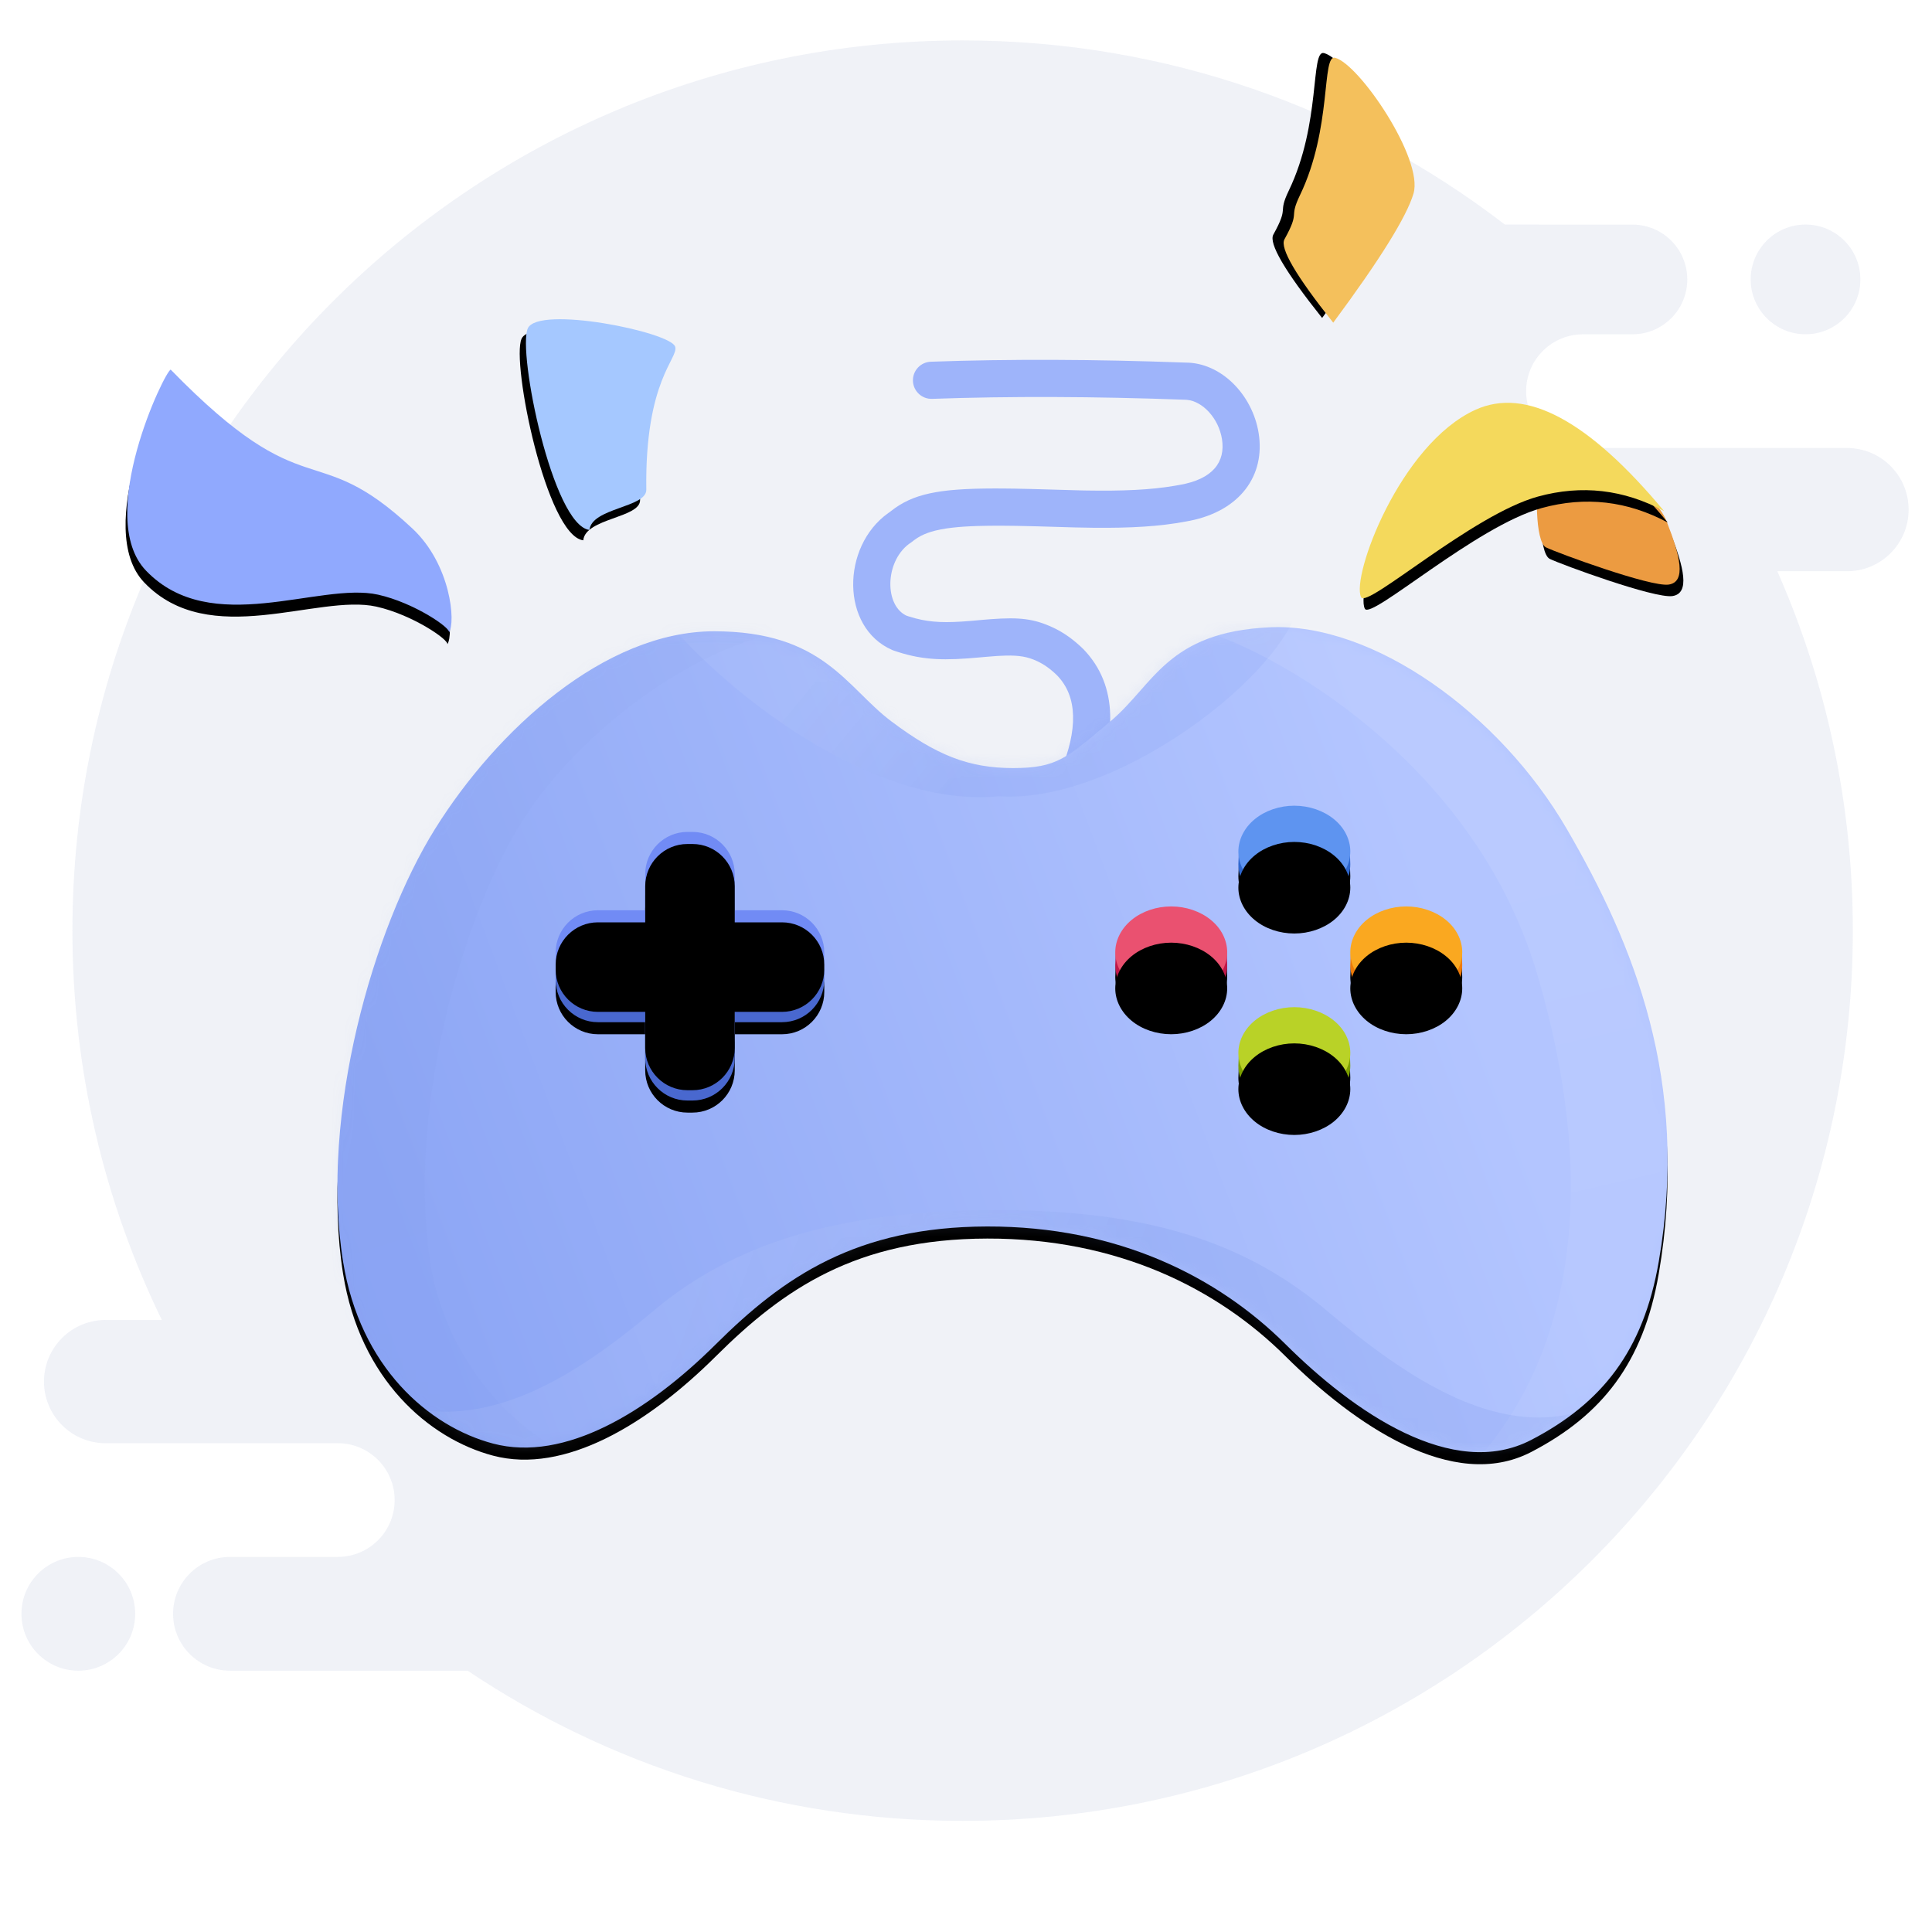 <svg xmlns="http://www.w3.org/2000/svg" xmlns:xlink="http://www.w3.org/1999/xlink" width="160" height="160" viewBox="0 0 160 160">
    <defs>
        <filter id="3zl8c8expc" width="117.2%" height="127.8%" x="-8.6%" y="-12.4%" filterUnits="objectBoundingBox">
            <feOffset dy="1" in="SourceAlpha" result="shadowOffsetOuter1"/>
            <feGaussianBlur in="shadowOffsetOuter1" result="shadowBlurOuter1" stdDeviation="3"/>
            <feColorMatrix in="shadowBlurOuter1" values="0 0 0 0 0.161 0 0 0 0 0.241 0 0 0 0 0.564 0 0 0 0.15 0"/>
        </filter>
        <filter id="rjyifh10rf" width="100%" height="100%" x="0%" y="0%" filterUnits="objectBoundingBox">
            <feGaussianBlur in="SourceGraphic"/>
        </filter>
        <filter id="7gu4l49aki" width="100%" height="100%" x="0%" y="0%" filterUnits="objectBoundingBox">
            <feGaussianBlur in="SourceGraphic"/>
        </filter>
        <filter id="ejh9tw8quk" width="100%" height="100%" x="0%" y="0%" filterUnits="objectBoundingBox">
            <feGaussianBlur in="SourceGraphic"/>
        </filter>
        <filter id="8ef4ehfbdm" width="100%" height="100%" x="0%" y="0%" filterUnits="objectBoundingBox">
            <feGaussianBlur in="SourceGraphic"/>
        </filter>
        <filter id="wbte113pkn" width="143.2%" height="150%" x="-21.6%" y="-12.5%" filterUnits="objectBoundingBox">
            <feOffset dy="1" in="SourceAlpha" result="shadowOffsetOuter1"/>
            <feGaussianBlur in="shadowOffsetOuter1" result="shadowBlurOuter1" stdDeviation=".5"/>
            <feColorMatrix in="shadowBlurOuter1" values="0 0 0 0 0.125 0 0 0 0 0.347 0 0 0 0 0.761 0 0 0 0.3 0"/>
        </filter>
        <filter id="z5pub2dmgq" width="164.7%" height="179.1%" x="-32.4%" y="-39.6%" filterUnits="objectBoundingBox">
            <feGaussianBlur in="SourceAlpha" result="shadowBlurInner1" stdDeviation="1.5"/>
            <feOffset dy="3" in="shadowBlurInner1" result="shadowOffsetInner1"/>
            <feComposite in="shadowOffsetInner1" in2="SourceAlpha" k2="-1" k3="1" operator="arithmetic" result="shadowInnerInner1"/>
            <feColorMatrix in="shadowInnerInner1" values="0 0 0 0 1 0 0 0 0 1 0 0 0 0 1 0 0 0 0.1 0"/>
        </filter>
        <filter id="8xzkxebnjr" width="143.2%" height="150%" x="-21.6%" y="-12.5%" filterUnits="objectBoundingBox">
            <feOffset dy="1" in="SourceAlpha" result="shadowOffsetOuter1"/>
            <feGaussianBlur in="shadowOffsetOuter1" result="shadowBlurOuter1" stdDeviation=".5"/>
            <feColorMatrix in="shadowBlurOuter1" values="0 0 0 0 0.125 0 0 0 0 0.347 0 0 0 0 0.761 0 0 0 0.3 0"/>
        </filter>
        <filter id="wyl6pdqxqu" width="164.7%" height="179.1%" x="-32.4%" y="-39.6%" filterUnits="objectBoundingBox">
            <feGaussianBlur in="SourceAlpha" result="shadowBlurInner1" stdDeviation="1.5"/>
            <feOffset dy="3" in="shadowBlurInner1" result="shadowOffsetInner1"/>
            <feComposite in="shadowOffsetInner1" in2="SourceAlpha" k2="-1" k3="1" operator="arithmetic" result="shadowInnerInner1"/>
            <feColorMatrix in="shadowInnerInner1" values="0 0 0 0 1 0 0 0 0 1 0 0 0 0 1 0 0 0 0.1 0"/>
        </filter>
        <filter id="j0z2b7ez9v" width="143.2%" height="150%" x="-21.6%" y="-12.5%" filterUnits="objectBoundingBox">
            <feOffset dy="1" in="SourceAlpha" result="shadowOffsetOuter1"/>
            <feGaussianBlur in="shadowOffsetOuter1" result="shadowBlurOuter1" stdDeviation=".5"/>
            <feColorMatrix in="shadowBlurOuter1" values="0 0 0 0 0.125 0 0 0 0 0.347 0 0 0 0 0.761 0 0 0 0.3 0"/>
        </filter>
        <filter id="4pztrg5ngy" width="164.7%" height="179.1%" x="-32.4%" y="-39.6%" filterUnits="objectBoundingBox">
            <feGaussianBlur in="SourceAlpha" result="shadowBlurInner1" stdDeviation="1.5"/>
            <feOffset dy="3" in="shadowBlurInner1" result="shadowOffsetInner1"/>
            <feComposite in="shadowOffsetInner1" in2="SourceAlpha" k2="-1" k3="1" operator="arithmetic" result="shadowInnerInner1"/>
            <feColorMatrix in="shadowInnerInner1" values="0 0 0 0 1 0 0 0 0 1 0 0 0 0 1 0 0 0 0.1 0"/>
        </filter>
        <filter id="577begrnpz" width="143.2%" height="150%" x="-21.6%" y="-12.5%" filterUnits="objectBoundingBox">
            <feOffset dy="1" in="SourceAlpha" result="shadowOffsetOuter1"/>
            <feGaussianBlur in="shadowOffsetOuter1" result="shadowBlurOuter1" stdDeviation=".5"/>
            <feColorMatrix in="shadowBlurOuter1" values="0 0 0 0 0.125 0 0 0 0 0.347 0 0 0 0 0.761 0 0 0 0.3 0"/>
        </filter>
        <filter id="u7iq443t2C" width="164.7%" height="179.1%" x="-32.4%" y="-39.6%" filterUnits="objectBoundingBox">
            <feGaussianBlur in="SourceAlpha" result="shadowBlurInner1" stdDeviation="1.5"/>
            <feOffset dy="3" in="shadowBlurInner1" result="shadowOffsetInner1"/>
            <feComposite in="shadowOffsetInner1" in2="SourceAlpha" k2="-1" k3="1" operator="arithmetic" result="shadowInnerInner1"/>
            <feColorMatrix in="shadowInnerInner1" values="0 0 0 0 1 0 0 0 0 1 0 0 0 0 1 0 0 0 0.1 0"/>
        </filter>
        <filter id="onsscx1bxD" width="118%" height="119.6%" x="-9%" y="-4.9%" filterUnits="objectBoundingBox">
            <feOffset dy="1" in="SourceAlpha" result="shadowOffsetOuter1"/>
            <feGaussianBlur in="shadowOffsetOuter1" result="shadowBlurOuter1" stdDeviation=".5"/>
            <feColorMatrix in="shadowBlurOuter1" values="0 0 0 0 0.125 0 0 0 0 0.345 0 0 0 0 0.761 0 0 0 0.3 0"/>
        </filter>
        <filter id="2wmm988uqG" width="109%" height="109.8%" x="-4.5%" y="-4.9%" filterUnits="objectBoundingBox">
            <feGaussianBlur in="SourceAlpha" result="shadowBlurInner1" stdDeviation=".5"/>
            <feOffset dy="1" in="shadowBlurInner1" result="shadowOffsetInner1"/>
            <feComposite in="shadowOffsetInner1" in2="SourceAlpha" k2="-1" k3="1" operator="arithmetic" result="shadowInnerInner1"/>
            <feColorMatrix in="shadowInnerInner1" values="0 0 0 0 1 0 0 0 0 1 0 0 0 0 1 0 0 0 0.1 0"/>
        </filter>
        <filter id="3touj399pH" width="167.9%" height="201.8%" x="-33.9%" y="-45.5%" filterUnits="objectBoundingBox">
            <feOffset dy="1" in="SourceAlpha" result="shadowOffsetOuter1"/>
            <feGaussianBlur in="shadowOffsetOuter1" result="shadowBlurOuter1" stdDeviation="3"/>
            <feColorMatrix in="shadowBlurOuter1" values="0 0 0 0 0.161 0 0 0 0 0.241 0 0 0 0 0.564 0 0 0 0.15 0"/>
        </filter>
        <filter id="wjowo0vxaJ" width="223.3%" height="212.5%" x="-61.7%" y="-50.3%" filterUnits="objectBoundingBox">
            <feOffset dy="1" in="SourceAlpha" result="shadowOffsetOuter1"/>
            <feGaussianBlur in="shadowOffsetOuter1" result="shadowBlurOuter1" stdDeviation="3"/>
            <feColorMatrix in="shadowBlurOuter1" values="0 0 0 0 0.161 0 0 0 0 0.241 0 0 0 0 0.564 0 0 0 0.15 0"/>
        </filter>
        <filter id="c4uviu0tiL" width="282.2%" height="247.9%" x="-91.1%" y="-66.2%" filterUnits="objectBoundingBox">
            <feOffset dy="1" in="SourceAlpha" result="shadowOffsetOuter1"/>
            <feGaussianBlur in="shadowOffsetOuter1" result="shadowBlurOuter1" stdDeviation="3"/>
            <feColorMatrix in="shadowBlurOuter1" values="0 0 0 0 0.161 0 0 0 0 0.241 0 0 0 0 0.564 0 0 0 0.15 0"/>
        </filter>
        <filter id="o93gofwkaN" width="172.9%" height="247.9%" x="-36.4%" y="-66.2%" filterUnits="objectBoundingBox">
            <feOffset dy="1" in="SourceAlpha" result="shadowOffsetOuter1"/>
            <feGaussianBlur in="shadowOffsetOuter1" result="shadowBlurOuter1" stdDeviation="3"/>
            <feColorMatrix in="shadowBlurOuter1" values="0 0 0 0 0.161 0 0 0 0 0.241 0 0 0 0 0.564 0 0 0 0.15 0"/>
        </filter>
        <filter id="4bl4h5w0sP" width="193.8%" height="278.1%" x="-46.9%" y="-79.7%" filterUnits="objectBoundingBox">
            <feOffset dy="1" in="SourceAlpha" result="shadowOffsetOuter1"/>
            <feGaussianBlur in="shadowOffsetOuter1" result="shadowBlurOuter1" stdDeviation="3"/>
            <feColorMatrix in="shadowBlurOuter1" values="0 0 0 0 0.161 0 0 0 0 0.241 0 0 0 0 0.564 0 0 0 0.15 0"/>
        </filter>
        <path id="dngmeyovxa" d="M8.746 119.52c-2.818 0-5.102-2.285-5.102-5.102 0-2.818 2.284-5.102 5.102-5.102l4.66.001c-4.745-9.74-7.407-20.681-7.407-32.244C5.999 36.357 39.005 3.35 79.72 3.35c16.9 0 32.471 5.687 44.906 15.25l10.566.002c2.507 0 4.54 2.033 4.54 4.54 0 2.508-2.033 4.541-4.54 4.541l-.74-.001-3.354.001c-2.529 0-4.592 1.993-4.705 4.494l-.005.216c0 2.6 2.109 4.71 4.71 4.71h21.864c2.817 0 5.101 2.284 5.101 5.101 0 2.818-2.284 5.102-5.102 5.102h-5.775c4.022 9.103 6.256 19.174 6.256 29.767 0 40.715-33.006 73.722-73.722 73.722-15.169 0-29.267-4.581-40.988-12.435l-19.687-.002c-2.6 0-4.71-2.109-4.71-4.71 0-2.6 2.11-4.71 4.71-4.71h8.93c2.602 0 4.71-2.108 4.71-4.709 0-2.6-2.108-4.71-4.71-4.71H8.747zm-2.26 9.419c2.6 0 4.707 2.108 4.707 4.708v.003c0 2.6-2.108 4.708-4.708 4.708s-4.707-2.108-4.707-4.708v-.003c0-2.6 2.107-4.708 4.707-4.708zM149.527 18.598c2.508 0 4.54 2.033 4.54 4.54 0 2.508-2.032 4.541-4.54 4.541s-4.54-2.033-4.54-4.54c0-2.508 2.032-4.541 4.54-4.541z"/>
        <path id="8poraieihb" d="M77.23.015c8.545-.39 19.022 7.13 24.584 16.705 5.563 9.575 10.193 20.91 7.613 35.835-1.275 7.378-4.698 11.71-10.559 14.758-6.509 3.384-14.718-2.323-20.337-7.913-5.62-5.59-13.872-9.785-24.715-9.762-10.843.023-16.866 4.169-22.485 9.76-5.619 5.59-12.52 9.786-18.439 8.219C7.57 66.207 1.872 61.287.47 52.555-1.486 40.37 2.976 24.904 8.083 16.718 13.189 8.532 22.135.346 31.193.346c9.057 0 10.945 4.648 14.67 7.45 3.726 2.802 6.403 3.878 10.084 3.878 3.682 0 4.46-.842 8.074-3.874S68.686.405 77.23.015z"/>
        <path id="ie6gecmqco" d="M9.269 4.845c0 1.05-.495 2.081-1.36 2.829-.865.747-2.06 1.173-3.275 1.173-1.225 0-2.42-.426-3.275-1.173C.494 6.926 0 5.894 0 4.844c0-.211.045-1.222.084-1.43.155-.823.585-.8 1.275-1.398C2.225 1.27 3.41.843 4.634.843c1.216 0 2.41.426 3.275 1.173.674.576 1.11.528 1.275 1.332.048.229.085 1.262.085 1.497z"/>
        <path id="1silsfykpp" d="M9.269 3.791c0 .995-.495 1.972-1.36 2.68-.865.708-2.06 1.113-3.275 1.113-1.225 0-2.42-.405-3.275-1.112C.494 5.763 0 4.786 0 3.792c0-.995.494-1.972 1.36-2.68C2.224.404 3.408 0 4.633 0 5.85 0 7.044.404 7.91 1.112c.865.7 1.36 1.677 1.36 2.68z"/>
        <path id="yxkagqh9ys" d="M9.269 4.845c0 1.05-.495 2.081-1.36 2.829-.865.747-2.06 1.173-3.275 1.173-1.225 0-2.42-.426-3.275-1.173C.494 6.926 0 5.894 0 4.844c0-.211.045-1.222.084-1.43.155-.823.585-.8 1.275-1.398C2.225 1.27 3.41.843 4.634.843c1.216 0 2.41.426 3.275 1.173.674.576 1.11.528 1.275 1.332.048.229.085 1.262.085 1.497z"/>
        <path id="8tfhsi41qt" d="M9.269 3.791c0 .995-.495 1.972-1.36 2.68-.865.708-2.06 1.113-3.275 1.113-1.225 0-2.42-.405-3.275-1.112C.494 5.763 0 4.786 0 3.792c0-.995.494-1.972 1.36-2.68C2.224.404 3.408 0 4.633 0 5.85 0 7.044.404 7.91 1.112c.865.7 1.36 1.677 1.36 2.68z"/>
        <path id="jj4ukmo1jw" d="M9.269 4.845c0 1.05-.495 2.081-1.36 2.829-.865.747-2.06 1.173-3.275 1.173-1.225 0-2.42-.426-3.275-1.173C.494 6.926 0 5.894 0 4.844c0-.211.045-1.222.084-1.43.155-.823.585-.8 1.275-1.398C2.225 1.27 3.41.843 4.634.843c1.216 0 2.41.426 3.275 1.173.674.576 1.11.528 1.275 1.332.048.229.085 1.262.085 1.497z"/>
        <path id="sn43yorz8x" d="M9.269 3.791c0 .995-.495 1.972-1.36 2.68-.865.708-2.06 1.113-3.275 1.113-1.225 0-2.42-.405-3.275-1.112C.494 5.763 0 4.786 0 3.792c0-.995.494-1.972 1.36-2.68C2.224.404 3.408 0 4.633 0 5.85 0 7.044.404 7.91 1.112c.865.7 1.36 1.677 1.36 2.68z"/>
        <path id="rykw3ljhfA" d="M9.269 4.845c0 1.05-.495 2.081-1.36 2.829-.865.747-2.06 1.173-3.275 1.173-1.225 0-2.42-.426-3.275-1.173C.494 6.926 0 5.894 0 4.844c0-.211.045-1.222.084-1.43.155-.823.585-.8 1.275-1.398C2.225 1.27 3.41.843 4.634.843c1.216 0 2.41.426 3.275 1.173.674.576 1.11.528 1.275 1.332.048.229.085 1.262.085 1.497z"/>
        <path id="c6m6a0vi5B" d="M9.269 3.791c0 .995-.495 1.972-1.36 2.68-.865.708-2.06 1.113-3.275 1.113-1.225 0-2.42-.405-3.275-1.112C.494 5.763 0 4.786 0 3.792c0-.995.494-1.972 1.36-2.68C2.224.404 3.408 0 4.633 0 5.85 0 7.044.404 7.91 1.112c.865.7 1.36 1.677 1.36 2.68z"/>
        <path id="vby633ecaE" d="M11.33 1.854c1.933 0 3.5 1.567 3.5 3.5v2.988h3.915c1.933 0 3.5 1.567 3.5 3.5v.415c0 1.933-1.567 3.5-3.5 3.5H14.83v2.988c0 1.933-1.567 3.5-3.5 3.5h-.415c-1.933 0-3.5-1.567-3.5-3.5v-2.988H3.5c-1.933 0-3.5-1.567-3.5-3.5v-.415c0-1.933 1.567-3.5 3.5-3.5h3.915V5.354c0-1.933 1.567-3.5 3.5-3.5h.415z"/>
        <path id="d3sn2l4wmF" d="M11.33 0c1.933 0 3.5 1.567 3.5 3.5v2.988h3.915c1.933 0 3.5 1.567 3.5 3.5v.415c0 1.933-1.567 3.5-3.5 3.5H14.83v2.988c0 1.933-1.567 3.5-3.5 3.5h-.415c-1.933 0-3.5-1.567-3.5-3.5v-2.988H3.5c-1.933 0-3.5-1.567-3.5-3.5v-.415c0-1.933 1.567-3.5 3.5-3.5h3.915V3.5c0-1.933 1.567-3.5 3.5-3.5h.415z"/>
        <path id="4kgs1imyyI" d="M3.22 27.51c-.445.1-4.571 12.95.29 16.769 6.127 4.815 14.34-1.102 19.305-.705 3.09.247 6.427 1.93 6.25 2.287.454-.912-.63-5.609-4.199-8.11-9.237-6.479-8.69-.218-21.647-10.241z"/>
        <path id="gotos4iybK" d="M44.366 37.689c-2.812 1.238-12.719-9.572-12.976-11.676-.258-2.104 10.251-5.823 11.233-4.997.78.658-.753 3.631 4.06 11.391.785 1.264-3.105 3.608-2.317 5.282z"/>
        <path id="rrov97i4sM" d="M17.428 6.295c-.863 1.268-2.321 5.674-1.58 6.393.741.719 7.244 5.828 8.714 6.068 1.47.24 1.634-1.977 1.452-5.009-.181-3.032-3.917-5.778-4.263-6.046-.346-.268-3.46-2.674-4.323-1.406z"/>
        <path id="y9ub9gkpbO" d="M.008 11.883C-.282 10.027 6.971.817 13.812.042c4.56-.517 8.647 3.75 12.262 12.803-2.622-2.736-5.808-4.192-9.56-4.368C10.889 8.214.175 12.941.009 11.883z"/>
        <path id="gsv7gzf0wQ" d="M91.667 16.493c-.312-2.031 4.835-10.027 7.81-10.37 1.983-.228 6.13.419 12.443 1.941-2.364 4.362-3.957 6.5-4.778 6.415-2.776-.29-1.638.352-3.859.246-6.18-.295-11.439 2.925-11.616 1.768z"/>
        <linearGradient id="jbk2nc1amd" x1="84.818%" x2="-4.313%" y1="45.544%" y2="66.561%">
            <stop offset="0%" stop-color="#B3C5FF"/>
            <stop offset="100%" stop-color="#89A3F4"/>
        </linearGradient>
        <linearGradient id="1x7jvv3n8e" x1="20.537%" x2="55.58%" y1="49.054%" y2="51.982%">
            <stop offset="0%" stop-color="#FFF" stop-opacity=".6"/>
            <stop offset="100%" stop-color="#5175DD"/>
        </linearGradient>
        <linearGradient id="snbhw8qyxh" x1="37.71%" x2="54.967%" y1="30.729%" y2="93.653%">
            <stop offset="0%" stop-color="#607BD0"/>
            <stop offset="100%" stop-color="#6A85D8"/>
        </linearGradient>
        <linearGradient id="f5eijpz42j" x1="26.228%" x2="60.28%" y1="46.124%" y2="58.952%">
            <stop offset="0%" stop-color="#FFF" stop-opacity=".7"/>
            <stop offset="95.689%" stop-color="#5A7EE5"/>
        </linearGradient>
        <linearGradient id="wk71eyb4tl" x1="44.576%" x2="53.521%" y1="30.518%" y2="95.014%">
            <stop offset="0%" stop-color="#FFF"/>
            <stop offset="100%" stop-color="#FFF" stop-opacity=".4"/>
        </linearGradient>
    </defs>
    <g fill="none" fill-rule="evenodd">
        <g>
            <g>
                <g opacity=".7" transform="translate(-417, -733) translate(417, 733) translate(-0, 0)">
                    <use fill="#EBEDF4" xlink:href="#dngmeyovxa"/>
                    <use fill="#DAE3F5" fill-opacity=".1" xlink:href="#dngmeyovxa"/>
                </g>
                <g>
                    <path fill="#9EB4FA" fill-rule="nonzero" d="M49.534 1.079c6.524-.23 13.57-.205 21.078.072 2.974-.007 5.559 2.678 6.067 5.836.563 3.495-1.515 6.427-5.688 7.263l-.325.06c-2.163.41-4.549.55-7.665.52l-1.496-.026-3.177-.093-1.732-.039-1.166-.012-1.06.003-.958.02-.587.023-.546.03-.509.04-.473.049-.438.057c-.351.052-.669.113-.958.185l-.333.092c-.107.032-.21.066-.307.102l-.284.113-.262.124c-.209.108-.397.228-.57.36l-.1.081-.146.107c-2.123 1.377-2.267 5.01-.509 6l.126.064.226.074c1.372.434 2.539.53 4.364.414l.825-.062.848-.077.742-.06c2.353-.172 3.543-.04 5.113.687.877.407 1.704.988 2.53 1.795 1.453 1.5 2.159 3.343 2.221 5.404.057 1.898-.414 3.829-1.257 5.878l-.176.411-.215.481-.146.317.025.088c.107.463-.005.965-.329 1.343l-.116.122-.296.275c-.435.393-.616.484-1.09.542-.661.082-1.346-.256-1.637-.94-.151-.356-.153-.643-.098-.942.024-.13.058-.245.104-.37l.088-.215.62-1.33.367-.825.054-.127c.693-1.685 1.068-3.225 1.027-4.615-.04-1.328-.465-2.436-1.326-3.326-.551-.538-1.092-.918-1.644-1.174-.778-.36-1.455-.492-2.634-.46l-.5.02-.273.016-.922.073-.346.032c-2.997.28-4.707.242-6.857-.443l-.363-.12-.115-.045c-4.284-1.87-4.215-8.569-.33-11.334l.135-.092.09-.072c.905-.717 1.89-1.185 3.234-1.475l.462-.09.49-.078.522-.065c.09-.01.181-.02.274-.028l.573-.048.61-.038.648-.027.34-.01.712-.013.756-.005.804.004.854.01 1.377.03 4.117.117.42.008c3.037.05 5.317-.053 7.309-.392l.394-.07c2.77-.472 3.826-1.907 3.52-3.807-.274-1.7-1.59-3.127-2.91-3.241l-.172-.008c-7.497-.276-14.47-.3-20.917-.073-.85.03-1.562-.634-1.592-1.483-.03-.85.634-1.562 1.484-1.592z" transform="translate(-417, -733) translate(417, 733) translate(-0, 0) translate(27.556, 28.877)"/>
                    <g transform="translate(-417, -733) translate(417, 733) translate(-0, 0) translate(27.556, 28.877) translate(0.387, 23.057)">
                        <mask id="wjmpu6rxtg" fill="#fff">
                            <use xlink:href="#8poraieihb"/>
                        </mask>
                        <g fill-rule="nonzero">
                            <use fill="#000" filter="url(#3zl8c8expc)" xlink:href="#8poraieihb"/>
                            <use fill="url(#jbk2nc1amd)" xlink:href="#8poraieihb"/>
                        </g>
                        <path fill="url(#1x7jvv3n8e)" fill-rule="nonzero" d="M104.36 64.43c-7.687 3.385-15.793-2.232-22.428-7.822-6.636-5.591-14.685-8.352-27.49-8.329-12.805.023-21.612 2.736-28.248 8.326-6.635 5.59-13.376 9.598-20.366 8.03-3.116-.698 1.715 2.686 13.193 5.718 11.67 3.084 62.013.303 66.75.84 9.396 1.065 25.51-9.81 18.588-6.762z" filter="url(#rjyifh10rf)" mask="url(#wjmpu6rxtg)" opacity=".34"/>
                        <path fill="url(#snbhw8qyxh)" fill-rule="nonzero" d="M-5.633 65.794c15.387 9.608 31.893 4.803 26.282 3.236-5.045-1.41-11.635-7.742-12.964-16.475C5.83 40.37 10.06 24.904 14.902 16.718 19.742 8.532 31.1.121 39.686.121c8.587 0-20.006-3.782-29.92 2.18-9.912 5.963-30.787 53.885-15.4 63.493z" filter="url(#7gu4l49aki)" mask="url(#wjmpu6rxtg)" opacity=".2"/>
                        <path fill="url(#f5eijpz42j)" fill-rule="nonzero" d="M26.328-1.781c3.759 5.338 17.026 16.9 28.435 15.798C65.358 14.693 80.257 2.355 79.72-3.05c-.282-3.204-9.503-5.43-27.663-6.679-17.443 2.01-26.02 4.659-25.73 7.949z" filter="url(#ejh9tw8quk)" mask="url(#wjmpu6rxtg)" opacity=".3"/>
                        <path fill="url(#wk71eyb4tl)" fill-rule="nonzero" d="M70.36 0c4.864.73 23.442 9.945 28.98 28.674s2.774 33.638-7.366 42.733c-10.14 9.094 13.324 3.618 19.11-9.724 5.784-13.343 6.998-17.261.878-36.379C105.842 6.187 94.386 2.402 86.9-2.15 79.416-6.703 65.494-.73 70.359 0z" filter="url(#8ef4ehfbdm)" mask="url(#wjmpu6rxtg)" opacity=".3"/>
                    </g>
                    <g fill-rule="nonzero">
                        <g transform="translate(-417, -733) translate(417, 733) translate(-0, 0) translate(27.556, 28.877) translate(75.001, 37.848)">
                            <use fill="#000" filter="url(#wbte113pkn)" xlink:href="#ie6gecmqco"/>
                            <use fill="#2F67CF" xlink:href="#ie6gecmqco"/>
                        </g>
                        <g transform="translate(-417, -733) translate(417, 733) translate(-0, 0) translate(27.556, 28.877) translate(75.001, 37.848)">
                            <use fill="#5E94F0" xlink:href="#1silsfykpp"/>
                            <use fill="#000" filter="url(#z5pub2dmgq)" xlink:href="#1silsfykpp"/>
                        </g>
                    </g>
                    <g fill-rule="nonzero">
                        <g transform="translate(-417, -733) translate(417, 733) translate(-0, 0) translate(27.556, 28.877) translate(75.001, 54.532)">
                            <use fill="#000" filter="url(#8xzkxebnjr)" xlink:href="#yxkagqh9ys"/>
                            <use fill="#7C9F00" xlink:href="#yxkagqh9ys"/>
                        </g>
                        <g transform="translate(-417, -733) translate(417, 733) translate(-0, 0) translate(27.556, 28.877) translate(75.001, 54.532)">
                            <use fill="#B9D227" xlink:href="#8tfhsi41qt"/>
                            <use fill="#000" filter="url(#wyl6pdqxqu)" xlink:href="#8tfhsi41qt"/>
                        </g>
                    </g>
                    <g fill-rule="nonzero">
                        <g transform="translate(-417, -733) translate(417, 733) translate(-0, 0) translate(27.556, 28.877) translate(64.805, 46.19)">
                            <use fill="#000" filter="url(#j0z2b7ez9v)" xlink:href="#jj4ukmo1jw"/>
                            <use fill="#C01748" xlink:href="#jj4ukmo1jw"/>
                        </g>
                        <g transform="translate(-417, -733) translate(417, 733) translate(-0, 0) translate(27.556, 28.877) translate(64.805, 46.19)">
                            <use fill="#EA5170" xlink:href="#sn43yorz8x"/>
                            <use fill="#000" filter="url(#4pztrg5ngy)" xlink:href="#sn43yorz8x"/>
                        </g>
                    </g>
                    <g fill-rule="nonzero">
                        <g transform="translate(-417, -733) translate(417, 733) translate(-0, 0) translate(27.556, 28.877) translate(84.27, 46.19)">
                            <use fill="#000" filter="url(#577begrnpz)" xlink:href="#rykw3ljhfA"/>
                            <use fill="#ED7B08" xlink:href="#rykw3ljhfA"/>
                        </g>
                        <g transform="translate(-417, -733) translate(417, 733) translate(-0, 0) translate(27.556, 28.877) translate(84.27, 46.19)">
                            <use fill="#FAA820" xlink:href="#c6m6a0vi5B"/>
                            <use fill="#000" filter="url(#u7iq443t2C)" xlink:href="#c6m6a0vi5B"/>
                        </g>
                    </g>
                    <g fill-rule="nonzero">
                        <g transform="translate(-417, -733) translate(417, 733) translate(-0, 0) translate(27.556, 28.877) translate(18.462, 40.019)">
                            <use fill="#000" filter="url(#onsscx1bxD)" xlink:href="#vby633ecaE"/>
                            <use fill="#4968CF" xlink:href="#vby633ecaE"/>
                        </g>
                        <g transform="translate(-417, -733) translate(417, 733) translate(-0, 0) translate(27.556, 28.877) translate(18.462, 40.019)">
                            <use fill="#718BF5" xlink:href="#d3sn2l4wmF"/>
                            <use fill="#000" filter="url(#2wmm988uqG)" xlink:href="#d3sn2l4wmF"/>
                        </g>
                    </g>
                </g>
                <g>
                    <g transform="translate(-417, -733) translate(417, 733) translate(-0, 0) translate(9.504, 4.674) translate(15.163, 36.843) rotate(8) translate(-15.163, -36.843)">
                        <use fill="#000" filter="url(#3touj399pH)" xlink:href="#4kgs1imyyI"/>
                        <use fill="#90A9FE" xlink:href="#4kgs1imyyI"/>
                    </g>
                    <g transform="translate(-417, -733) translate(417, 733) translate(-0, 0) translate(9.504, 4.674) translate(39.087, 29.343) rotate(31) translate(-39.087, -29.343)">
                        <use fill="#000" filter="url(#wjowo0vxaJ)" xlink:href="#gotos4iybK"/>
                        <use fill="#A5C8FF" xlink:href="#gotos4iybK"/>
                    </g>
                    <g>
                        <g transform="translate(-417, -733) translate(417, 733) translate(-0, 0) translate(9.504, 4.674) translate(115.242, 38.669) rotate(-18) translate(-115.242, -38.669) translate(101.908, 28.891)">
                            <use fill="#000" filter="url(#c4uviu0tiL)" xlink:href="#rrov97i4sM"/>
                            <use fill="#EC9B41" xlink:href="#rrov97i4sM"/>
                        </g>
                        <g transform="translate(-417, -733) translate(417, 733) translate(-0, 0) translate(9.504, 4.674) translate(115.242, 38.669) rotate(-18) translate(-115.242, -38.669) translate(101.908, 28.891)">
                            <use fill="#000" filter="url(#o93gofwkaN)" xlink:href="#y9ub9gkpbO"/>
                            <use fill="#F4D95C" xlink:href="#y9ub9gkpbO"/>
                        </g>
                    </g>
                    <g transform="translate(-417, -733) translate(417, 733) translate(-0, 0) translate(9.504, 4.674) translate(101.786, 11.412) rotate(113) translate(-101.786, -11.412)">
                        <use fill="#000" filter="url(#4bl4h5w0sP)" xlink:href="#gsv7gzf0wQ"/>
                        <use fill="#F4C05C" xlink:href="#gsv7gzf0wQ"/>
                    </g>
                </g>
            </g>
        </g>
    </g>
</svg>
